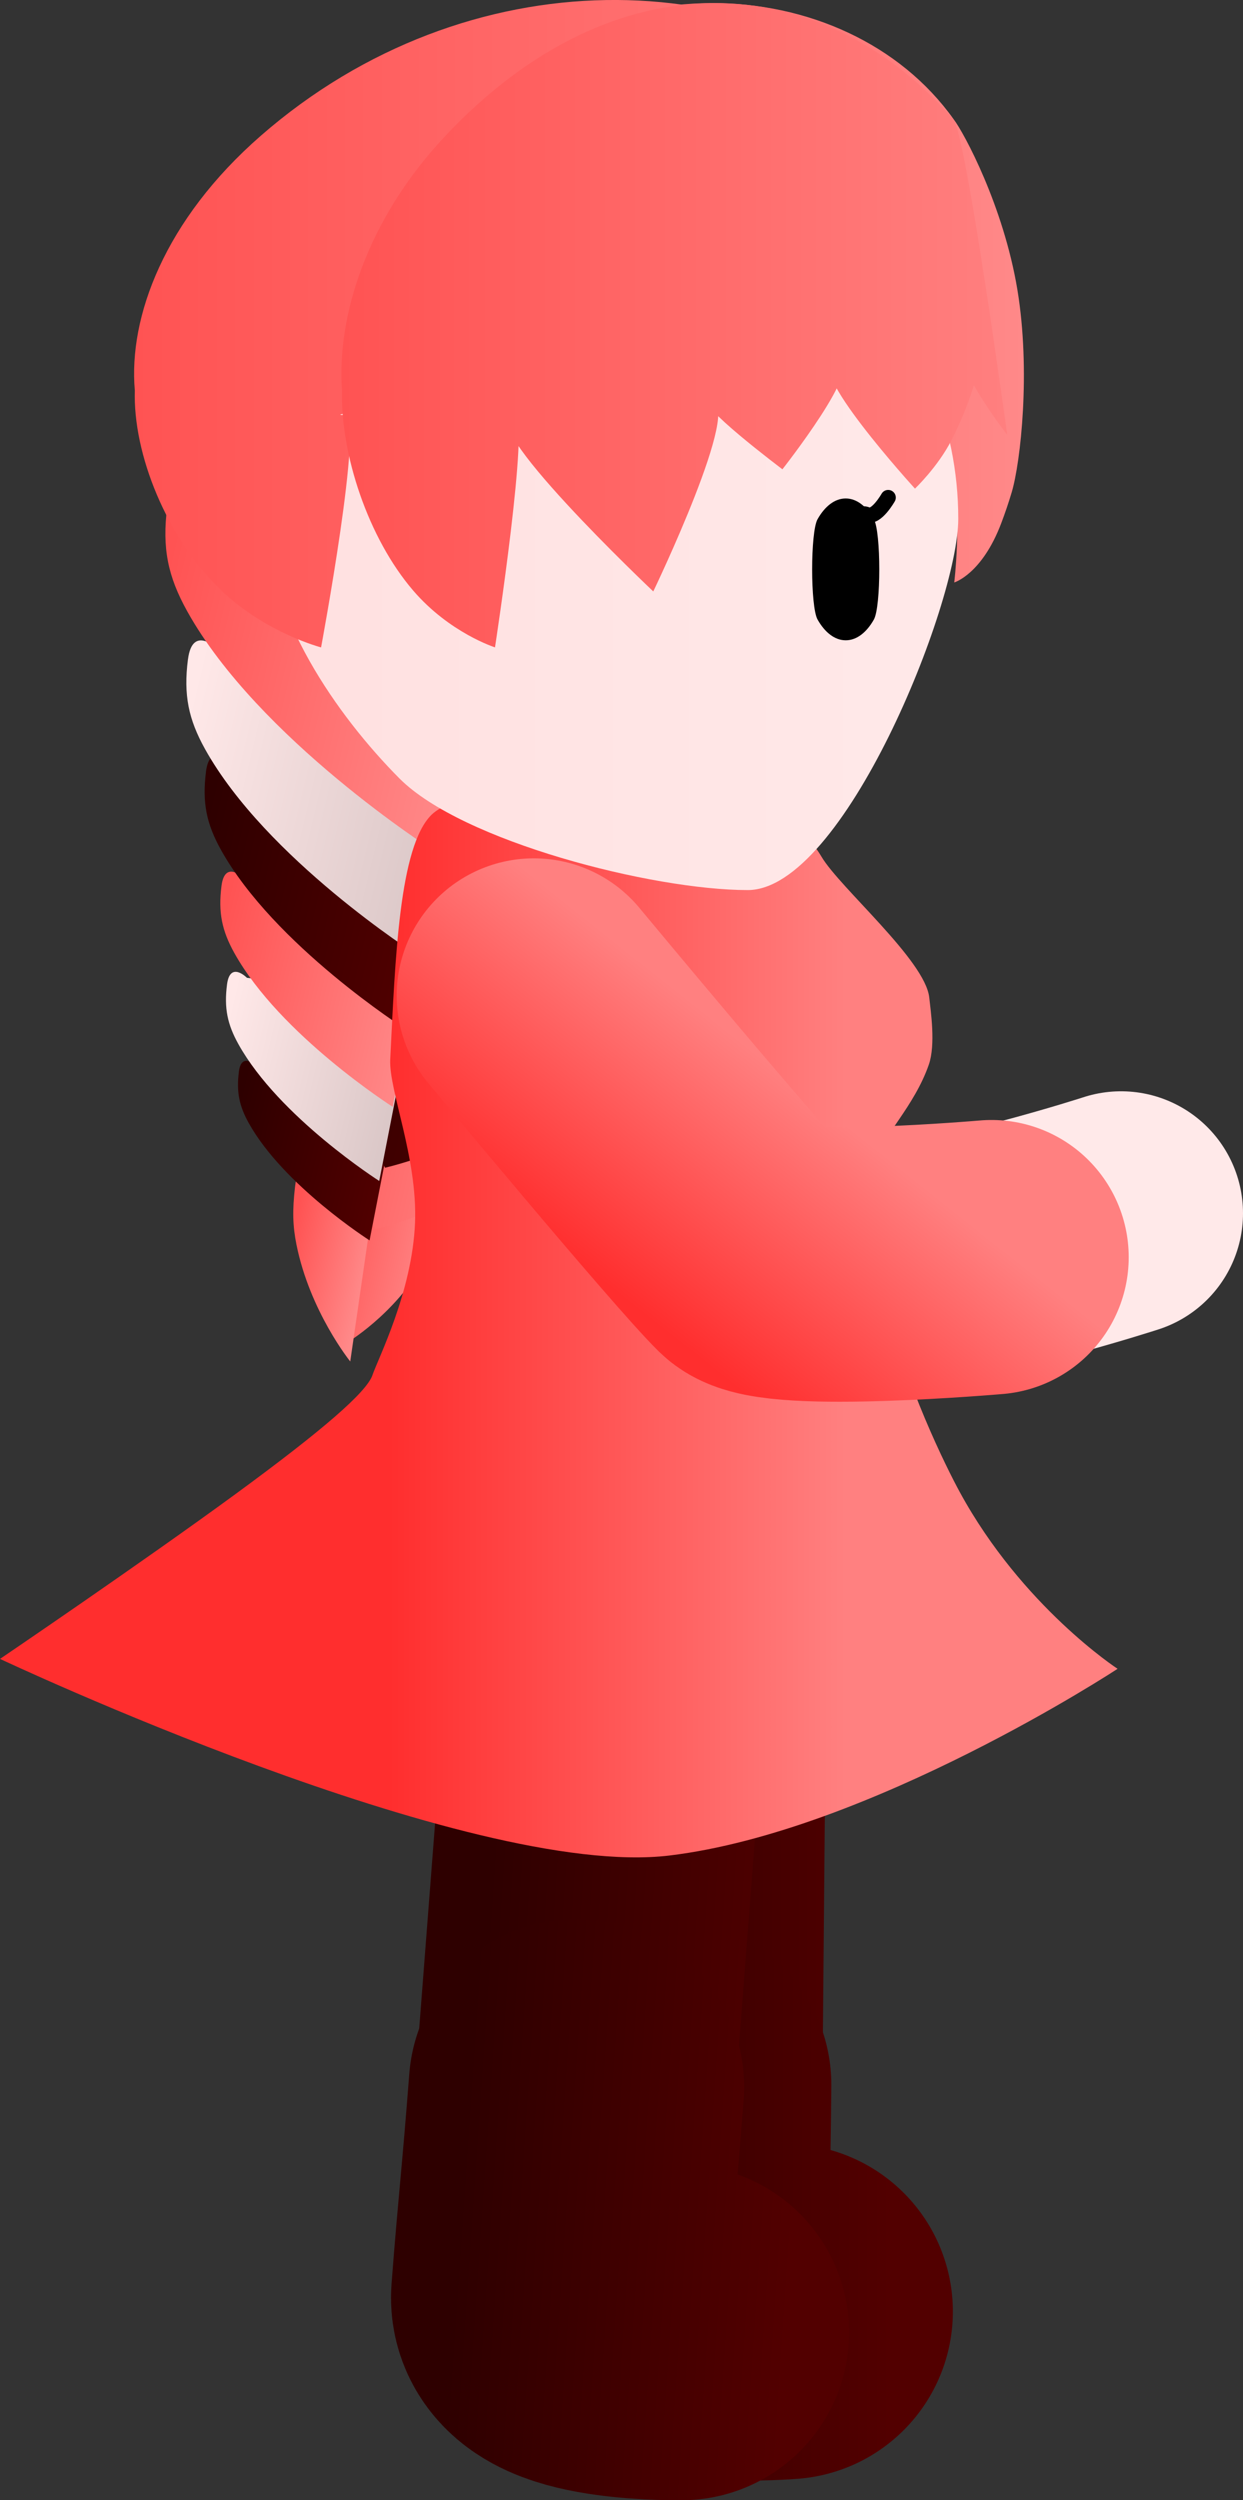 <svg version="1.1" xmlns="http://www.w3.org/2000/svg" xmlns:xlink="http://www.w3.org/1999/xlink" width="40.773" height="81.978" viewBox="0,0,40.773,81.978"><rect x="0" y="0" width="40.773" height="81.978" fill="#333333" stroke="none"/><defs><linearGradient x1="230.35" y1="180.713" x2="233.92" y2="181.562" gradientUnits="userSpaceOnUse" id="color-1"><stop offset="0" stop-color="#ff5353"/><stop offset="1" stop-color="#ff8989"/></linearGradient><linearGradient x1="229.119" y1="180.771" x2="231.704" y2="181.386" gradientUnits="userSpaceOnUse" id="color-2"><stop offset="0" stop-color="#ff5353"/><stop offset="1" stop-color="#ff8989"/></linearGradient><linearGradient x1="229.183" y1="176.891" x2="236.452" y2="178.62" gradientUnits="userSpaceOnUse" id="color-3"><stop offset="0" stop-color="#ff5353"/><stop offset="1" stop-color="#ff8989"/></linearGradient><linearGradient x1="227.31" y1="176.685" x2="232.506" y2="177.921" gradientUnits="userSpaceOnUse" id="color-4"><stop offset="0" stop-color="#2e0000"/><stop offset="1" stop-color="#520000"/></linearGradient><linearGradient x1="229.036" y1="174.359" x2="237.504" y2="176.373" gradientUnits="userSpaceOnUse" id="color-5"><stop offset="0" stop-color="#2e0000"/><stop offset="1" stop-color="#520000"/></linearGradient><linearGradient x1="226.889" y1="174.123" x2="232.94" y2="175.563" gradientUnits="userSpaceOnUse" id="color-6"><stop offset="0" stop-color="#ffe8e8"/><stop offset="1" stop-color="#d9c6c6"/></linearGradient><linearGradient x1="229.132" y1="171.422" x2="238.656" y2="173.688" gradientUnits="userSpaceOnUse" id="color-7"><stop offset="0" stop-color="#ffe8e8"/><stop offset="1" stop-color="#d9c6c6"/></linearGradient><linearGradient x1="226.679" y1="171.153" x2="233.486" y2="172.772" gradientUnits="userSpaceOnUse" id="color-8"><stop offset="0" stop-color="#ff5353"/><stop offset="1" stop-color="#ff8989"/></linearGradient><linearGradient x1="228.941" y1="168.106" x2="240.034" y2="170.745" gradientUnits="userSpaceOnUse" id="color-9"><stop offset="0" stop-color="#ff5353"/><stop offset="1" stop-color="#ff8989"/></linearGradient><linearGradient x1="226.127" y1="167.797" x2="234.056" y2="169.683" gradientUnits="userSpaceOnUse" id="color-10"><stop offset="0" stop-color="#2e0000"/><stop offset="1" stop-color="#520000"/></linearGradient><linearGradient x1="228.77" y1="164.884" x2="241.494" y2="167.911" gradientUnits="userSpaceOnUse" id="color-11"><stop offset="0" stop-color="#2e0000"/><stop offset="1" stop-color="#520000"/></linearGradient><linearGradient x1="225.492" y1="164.524" x2="234.586" y2="166.688" gradientUnits="userSpaceOnUse" id="color-12"><stop offset="0" stop-color="#ffe8e8"/><stop offset="1" stop-color="#d9c6c6"/></linearGradient><linearGradient x1="228.514" y1="160.453" x2="243.335" y2="163.979" gradientUnits="userSpaceOnUse" id="color-13"><stop offset="0" stop-color="#ffe8e8"/><stop offset="1" stop-color="#d9c6c6"/></linearGradient><linearGradient x1="224.754" y1="160.041" x2="235.347" y2="162.56" gradientUnits="userSpaceOnUse" id="color-14"><stop offset="0" stop-color="#ff5353"/><stop offset="1" stop-color="#ff8989"/></linearGradient><linearGradient x1="238.932" y1="182.739" x2="246.637" y2="184.89" gradientUnits="userSpaceOnUse" id="color-15"><stop offset="0" stop-color="#ffe0e0"/><stop offset="1" stop-color="#ffe9e9"/></linearGradient><linearGradient x1="238.472" y1="179.59" x2="247.14" y2="182.009" gradientUnits="userSpaceOnUse" id="color-16"><stop offset="0" stop-color="#ff2e2e"/><stop offset="1" stop-color="#ff8080"/></linearGradient><linearGradient x1="238.138" y1="201.552" x2="248.638" y2="201.552" gradientUnits="userSpaceOnUse" id="color-17"><stop offset="0" stop-color="#2e0000"/><stop offset="1" stop-color="#520000"/></linearGradient><linearGradient x1="237.879" y1="211.833" x2="248.879" y2="211.833" gradientUnits="userSpaceOnUse" id="color-18"><stop offset="0" stop-color="#2e0000"/><stop offset="1" stop-color="#520000"/></linearGradient><linearGradient x1="235.705" y1="201.775" x2="246.18" y2="202.491" gradientUnits="userSpaceOnUse" id="color-19"><stop offset="0" stop-color="#2e0000"/><stop offset="1" stop-color="#520000"/></linearGradient><linearGradient x1="234.757" y1="211.829" x2="245.732" y2="212.58" gradientUnits="userSpaceOnUse" id="color-20"><stop offset="0" stop-color="#2e0000"/><stop offset="1" stop-color="#520000"/></linearGradient><linearGradient x1="232.45" y1="174.399" x2="247.406" y2="174.399" gradientUnits="userSpaceOnUse" id="color-21"><stop offset="0" stop-color="#ff2e2e"/><stop offset="1" stop-color="#ff8080"/></linearGradient><linearGradient x1="232.45" y1="174.399" x2="247.406" y2="174.399" gradientUnits="userSpaceOnUse" id="color-22"><stop offset="0" stop-color="#ff0000"/><stop offset="1" stop-color="#ff5050"/></linearGradient><linearGradient x1="242.541" y1="183.996" x2="247.515" y2="177.73" gradientUnits="userSpaceOnUse" id="color-23"><stop offset="0" stop-color="#ffe0e0"/><stop offset="1" stop-color="#ffe9e9"/></linearGradient><linearGradient x1="240.083" y1="182.27" x2="245.679" y2="175.221" gradientUnits="userSpaceOnUse" id="color-24"><stop offset="0" stop-color="#ff2e2e"/><stop offset="1" stop-color="#ff8080"/></linearGradient><linearGradient x1="231.47" y1="150.401" x2="253.257" y2="150.401" gradientUnits="userSpaceOnUse" id="color-25"><stop offset="0" stop-color="#ff5353"/><stop offset="1" stop-color="#ff8989"/></linearGradient><linearGradient x1="231.981" y1="153.446" x2="253.061" y2="153.446" gradientUnits="userSpaceOnUse" id="color-26"><stop offset="0" stop-color="#000000"/><stop offset="1" stop-color="#313131"/></linearGradient><linearGradient x1="228.416" y1="157.129" x2="251.103" y2="157.129" gradientUnits="userSpaceOnUse" id="color-27"><stop offset="0" stop-color="#ffe0e0"/><stop offset="1" stop-color="#ffe9e9"/></linearGradient><linearGradient x1="228.416" y1="156.75" x2="251.103" y2="156.75" gradientUnits="userSpaceOnUse" id="color-28"><stop offset="0" stop-color="#ffd499"/><stop offset="1" stop-color="#ffd599"/></linearGradient><linearGradient x1="224.07" y1="150.401" x2="256.564" y2="150.401" gradientUnits="userSpaceOnUse" id="color-29"><stop offset="0" stop-color="#ff5353"/><stop offset="1" stop-color="#ff8989"/></linearGradient><linearGradient x1="224.833" y1="153.446" x2="256.272" y2="153.446" gradientUnits="userSpaceOnUse" id="color-30"><stop offset="0" stop-color="#000000"/><stop offset="1" stop-color="#313131"/></linearGradient><linearGradient x1="230.87" y1="150.401" x2="257.564" y2="150.401" gradientUnits="userSpaceOnUse" id="color-31"><stop offset="0" stop-color="#ff5353"/><stop offset="1" stop-color="#ff8989"/></linearGradient><linearGradient x1="231.496" y1="153.446" x2="257.324" y2="153.446" gradientUnits="userSpaceOnUse" id="color-32"><stop offset="0" stop-color="#000000"/><stop offset="1" stop-color="#313131"/></linearGradient></defs><g transform="translate(-219.671,-139.737)"><g data-paper-data="{&quot;isPaintingLayer&quot;:true}" fill-rule="nonzero" stroke-linejoin="miter" stroke-miterlimit="10" stroke-dasharray="" stroke-dashoffset="0" style="mix-blend-mode: normal"><g stroke="#000000" stroke-width="0" stroke-linecap="butt"><path d="M234.136,179.507c-0.13,0.71 -0.282,1.144 -0.547,1.614c-0.974,1.73 -2.575,2.665 -2.575,2.665l-0.357,-5.915l3.295,1.266c0,0 0.313,-0.34 0.183,0.37z" data-paper-data="{&quot;index&quot;:null}" fill="url(#color-1)"/><path d="M229.35,178.644c0.092,-0.788 0.302,-0.305 0.302,-0.305l2.382,0.006l-0.874,6.032c0,0 -1.324,-1.639 -1.765,-3.836c-0.12,-0.597 -0.137,-1.109 -0.045,-1.897z" data-paper-data="{&quot;index&quot;:null}" fill="url(#color-2)"/><path d="M236.668,176.553c-0.027,0.626 -0.184,1 -0.547,1.392c-1.336,1.445 -4.135,2.093 -4.135,2.093l-2.56,-5.396l6.77,1.554c0,0 0.499,-0.269 0.472,0.358z" data-paper-data="{&quot;index&quot;:null}" fill="url(#color-3)"/><path d="M227.507,174.875c0.086,-0.669 0.561,-0.187 0.561,-0.187l4.718,0.645l-0.992,5.074c0,0 -2.824,-1.798 -3.965,-3.85c-0.31,-0.558 -0.407,-1.013 -0.321,-1.682z" data-paper-data="{&quot;index&quot;:null}" fill="url(#color-4)"/><path d="M237.756,173.966c-0.031,0.729 -0.214,1.165 -0.637,1.622c-1.557,1.683 -4.817,2.437 -4.817,2.437l-2.982,-6.286l7.886,1.81c0,0 0.581,-0.313 0.549,0.417z" data-paper-data="{&quot;index&quot;:null}" fill="url(#color-5)"/><path d="M227.118,172.015c0.1,-0.779 0.653,-0.218 0.653,-0.218l5.496,0.752l-1.156,5.91c0,0 -3.289,-2.095 -4.619,-4.485c-0.361,-0.649 -0.474,-1.18 -0.374,-1.959z" data-paper-data="{&quot;index&quot;:null}" fill="url(#color-6)"/><path d="M238.939,170.98c-0.035,0.82 -0.24,1.31 -0.716,1.824c-1.751,1.893 -5.418,2.741 -5.418,2.741l-3.354,-7.07l8.87,2.036c0,0 0.653,-0.352 0.618,0.469z" data-paper-data="{&quot;index&quot;:null}" fill="url(#color-7)"/><path d="M226.937,168.782c0.112,-0.876 0.735,-0.246 0.735,-0.246l6.181,0.845l-1.3,6.647c0,0 -3.699,-2.356 -5.195,-5.044c-0.406,-0.73 -0.533,-1.327 -0.421,-2.203z" data-paper-data="{&quot;index&quot;:null}" fill="url(#color-8)"/><path d="M240.364,167.591c-0.041,0.956 -0.28,1.526 -0.834,2.125c-2.039,2.205 -6.31,3.193 -6.31,3.193l-3.907,-8.235l10.332,2.371c0,0 0.761,-0.41 0.72,0.546z" data-paper-data="{&quot;index&quot;:null}" fill="url(#color-9)"/><path d="M226.428,165.035c0.131,-1.021 0.856,-0.286 0.856,-0.286l7.2,0.985l-1.514,7.743c0,0 -4.309,-2.744 -6.051,-5.875c-0.473,-0.851 -0.621,-1.545 -0.49,-2.566z" data-paper-data="{&quot;index&quot;:null}" fill="url(#color-10)"/><path d="M241.872,164.293c-0.047,1.096 -0.321,1.75 -0.957,2.437c-2.339,2.529 -7.238,3.663 -7.238,3.663l-4.481,-9.445l11.85,2.72c0,0 0.873,-0.47 0.826,0.626z" data-paper-data="{&quot;index&quot;:null}" fill="url(#color-11)"/><path d="M225.837,161.356c0.15,-1.171 0.981,-0.328 0.981,-0.328l8.258,1.13l-1.737,8.881c0,0 -4.942,-3.147 -6.941,-6.739c-0.543,-0.976 -0.712,-1.773 -0.562,-2.943z" data-paper-data="{&quot;index&quot;:null}" fill="url(#color-12)"/><path d="M243.775,159.765c-0.055,1.277 -0.374,2.038 -1.115,2.839c-2.725,2.946 -8.431,4.266 -8.431,4.266l-5.219,-11.002l13.803,3.168c0,0 1.016,-0.548 0.962,0.729z" data-paper-data="{&quot;index&quot;:null}" fill="url(#color-13)"/><path d="M225.156,156.35c0.175,-1.363 1.143,-0.382 1.143,-0.382l9.62,1.316l-2.023,10.344c0,0 -5.757,-3.666 -8.084,-7.849c-0.632,-1.137 -0.83,-2.065 -0.655,-3.428z" data-paper-data="{&quot;index&quot;:null}" fill="url(#color-14)"/></g><g fill="none" stroke-linecap="round"><path d="M242.083,195.298c0,0 0.269,-9.157 0.334,-11.708c0.076,-3.027 1.071,-11.258 1.071,-11.258" stroke="url(#color-15)" stroke-width="8"/><path d="M242.214,189.323c0,0 0.169,-4.912 0.174,-5.947c0.008,-1.749 1.011,-11.099 1.011,-11.099" stroke="url(#color-16)" stroke-width="9"/></g><g fill="none" stroke-linecap="round"><path d="M245.436,215.536c0,0 -4.107,0.346 -4.096,-0.905c0.028,-3.081 0.08,-8.914 0.11,-12.349c0.044,-4.889 0.132,-14.759 0.132,-14.759" stroke="url(#color-17)" stroke-width="10.5"/><path d="M245.427,215.527c0,0 -4.107,0.346 -4.096,-0.905c0.028,-3.081 0.08,-3.091 0.11,-6.526" stroke="url(#color-18)" stroke-width="11"/></g><g fill="none" stroke-linecap="round"><path d="M242.031,216.225c0,0 -4.121,0.064 -4.024,-1.182c0.238,-3.072 0.688,-8.888 0.953,-12.313c0.377,-4.875 1.139,-14.716 1.139,-14.716" stroke="url(#color-19)" stroke-width="10.5"/><path d="M242.023,216.215c0,0 -4.121,0.064 -4.024,-1.182c0.238,-3.072 0.316,-3.45 0.581,-6.875" stroke="url(#color-20)" stroke-width="11"/></g><path d="M231.882,184.842c0.19,-0.562 1.314,-2.749 1.403,-5.02c0.084,-2.132 -0.863,-4.338 -0.813,-5.345c0.165,-3.325 0.294,-6.989 1.355,-8.026c1.294,-1.264 10.389,-2.666 12.794,1.381c0.605,1.018 3.398,3.392 3.531,4.609c0.05,0.457 0.213,1.542 -0.012,2.198c-0.474,1.378 -1.594,2.441 -1.57,2.886c0.036,0.664 -0.67,1.415 0.124,4.784c0.667,2.831 2.022,5.548 2.461,6.353c2.05,3.757 5.175,5.792 5.175,5.792c0,0 -8.111,5.327 -14.702,6.122c-6.591,0.795 -21.956,-6.447 -21.956,-6.447c0,0 4.648,-3.153 7.733,-5.411c2.895,-2.119 4.265,-3.322 4.478,-3.876z" fill="url(#color-21)" stroke="url(#color-22)" stroke-width="0" stroke-linecap="butt"/><g fill="none" stroke-linecap="round"><path d="M256.444,179.518c0,0 -1.268,0.413 -2.982,0.865c-3.114,0.82 -7.701,1.764 -8.852,0.588c-2.117,-2.165 -7.326,-8.615 -7.326,-8.615" stroke="url(#color-23)" stroke-width="8"/><path d="M252.195,180.959c0,0 -7.019,0.608 -7.758,-0.118c-1.248,-1.225 -7.254,-8.461 -7.254,-8.461" stroke="url(#color-24)" stroke-width="9"/></g><g stroke-width="0" stroke-linecap="butt"><path d="M231.485,152.534c-0.14,-2.402 0.65,-5.586 2.771,-8.346c4.552,-5.923 13.169,-5.496 16.698,-0.538c0.336,0.437 1.633,2.837 2.089,5.584c0.441,2.657 0.109,5.654 -0.186,6.645c-0.104,0.349 -0.22,0.688 -0.343,1.013c-0.634,1.675 -1.542,1.943 -1.542,1.943c0,0 0.243,-1.941 -0.021,-3.765c-0.332,-2.295 -1.061,-3.585 -0.895,-3.613c0.714,-0.119 -0.76,2.537 -0.76,2.537c0,0 -1.741,-2.726 -1.073,-3.047c0.689,-0.331 0.217,1.703 -0.421,3.228c-0.366,0.875 -0.975,1.583 -0.975,1.583c0,0 -3.082,-4.139 -2.093,-4.143c0.8,-0.004 -1.456,3.509 -1.456,3.509c0,0 -2.413,-2.225 -1.926,-2.237c0.928,-0.024 -1.531,6.242 -1.531,6.242c0,0 -4.967,-5.747 -3.712,-5.785c0.429,-0.013 -0.526,7.619 -0.526,7.619c0,0 -1.214,-0.472 -2.189,-1.861c-1.209,-1.723 -1.951,-4.483 -1.907,-6.568z" fill="url(#color-25)" stroke="url(#color-26)"/><path d="M239.76,145.337c3.13,0 5.965,1.279 8.019,3.345c2.053,2.067 3.325,4.92 3.325,8.068c0,2.788 -3.776,12.171 -6.906,12.171c-3.13,0 -9.372,-1.595 -11.425,-3.661c-2.053,-2.067 -4.355,-5.362 -4.355,-8.51c0,-3.148 1.271,-6.002 3.325,-8.068c2.053,-2.066 4.889,-3.345 8.019,-3.345z" fill="url(#color-27)" stroke="url(#color-28)"/><path d="M224.093,152.534c-0.209,-2.402 0.969,-5.586 4.133,-8.346c6.789,-5.923 16.232,-5.696 21.495,-0.738c0.501,0.437 -1.662,7.817 -0.665,7.497c1.028,-0.331 -6.68,0.673 -5.205,0.669c1.193,-0.004 -14.735,1.767 -12.864,1.729c0.64,-0.013 -0.784,7.619 -0.784,7.619c0,0 -1.811,-0.472 -3.265,-1.861c-1.803,-1.723 -2.91,-4.483 -2.844,-6.568z" fill="url(#color-29)" stroke="url(#color-30)"/><path d="M230.889,152.534c-0.172,-2.402 0.796,-5.586 3.395,-8.346c5.577,-5.923 12.335,-5.496 16.658,-0.538c0.411,0.437 1.768,10.344 1.768,10.344c0,0 -2.133,-2.726 -1.315,-3.047c0.844,-0.331 0.266,1.703 -0.516,3.228c-0.449,0.875 -1.195,1.583 -1.195,1.583c0,0 -3.776,-4.139 -2.565,-4.143c0.98,-0.004 -1.783,3.509 -1.783,3.509c0,0 -2.957,-2.225 -2.36,-2.237c1.137,-0.024 -1.876,6.242 -1.876,6.242c0,0 -6.085,-5.747 -4.548,-5.785c0.526,-0.013 -0.644,7.619 -0.644,7.619c0,0 -1.488,-0.472 -2.682,-1.861c-1.481,-1.723 -2.391,-4.483 -2.336,-6.568z" fill="url(#color-31)" stroke="url(#color-32)"/></g><g><path d="M248.336,156.763c0.236,0.42 0.236,2.867 -0,3.287c-0.237,0.421 -0.564,0.682 -0.924,0.681c-0.361,0 -0.687,-0.261 -0.924,-0.682c-0.236,-0.42 -0.236,-2.867 0,-3.287c0.237,-0.421 0.564,-0.682 0.924,-0.681c0.361,0 0.687,0.261 0.924,0.682z" data-paper-data="{&quot;index&quot;:null}" fill="#000000" stroke="none" stroke-width="1.301" stroke-linecap="butt"/><path d="M248.805,156.051c0,0 -0.393,0.695 -0.69,0.562c-0.277,-0.125 -0.674,0.22 -1.074,0.309" data-paper-data="{&quot;index&quot;:null}" fill="none" stroke="#000000" stroke-width="0.5" stroke-linecap="round"/></g></g></g></svg><!--rotationCenter:20.32915:40.26299264008446-->